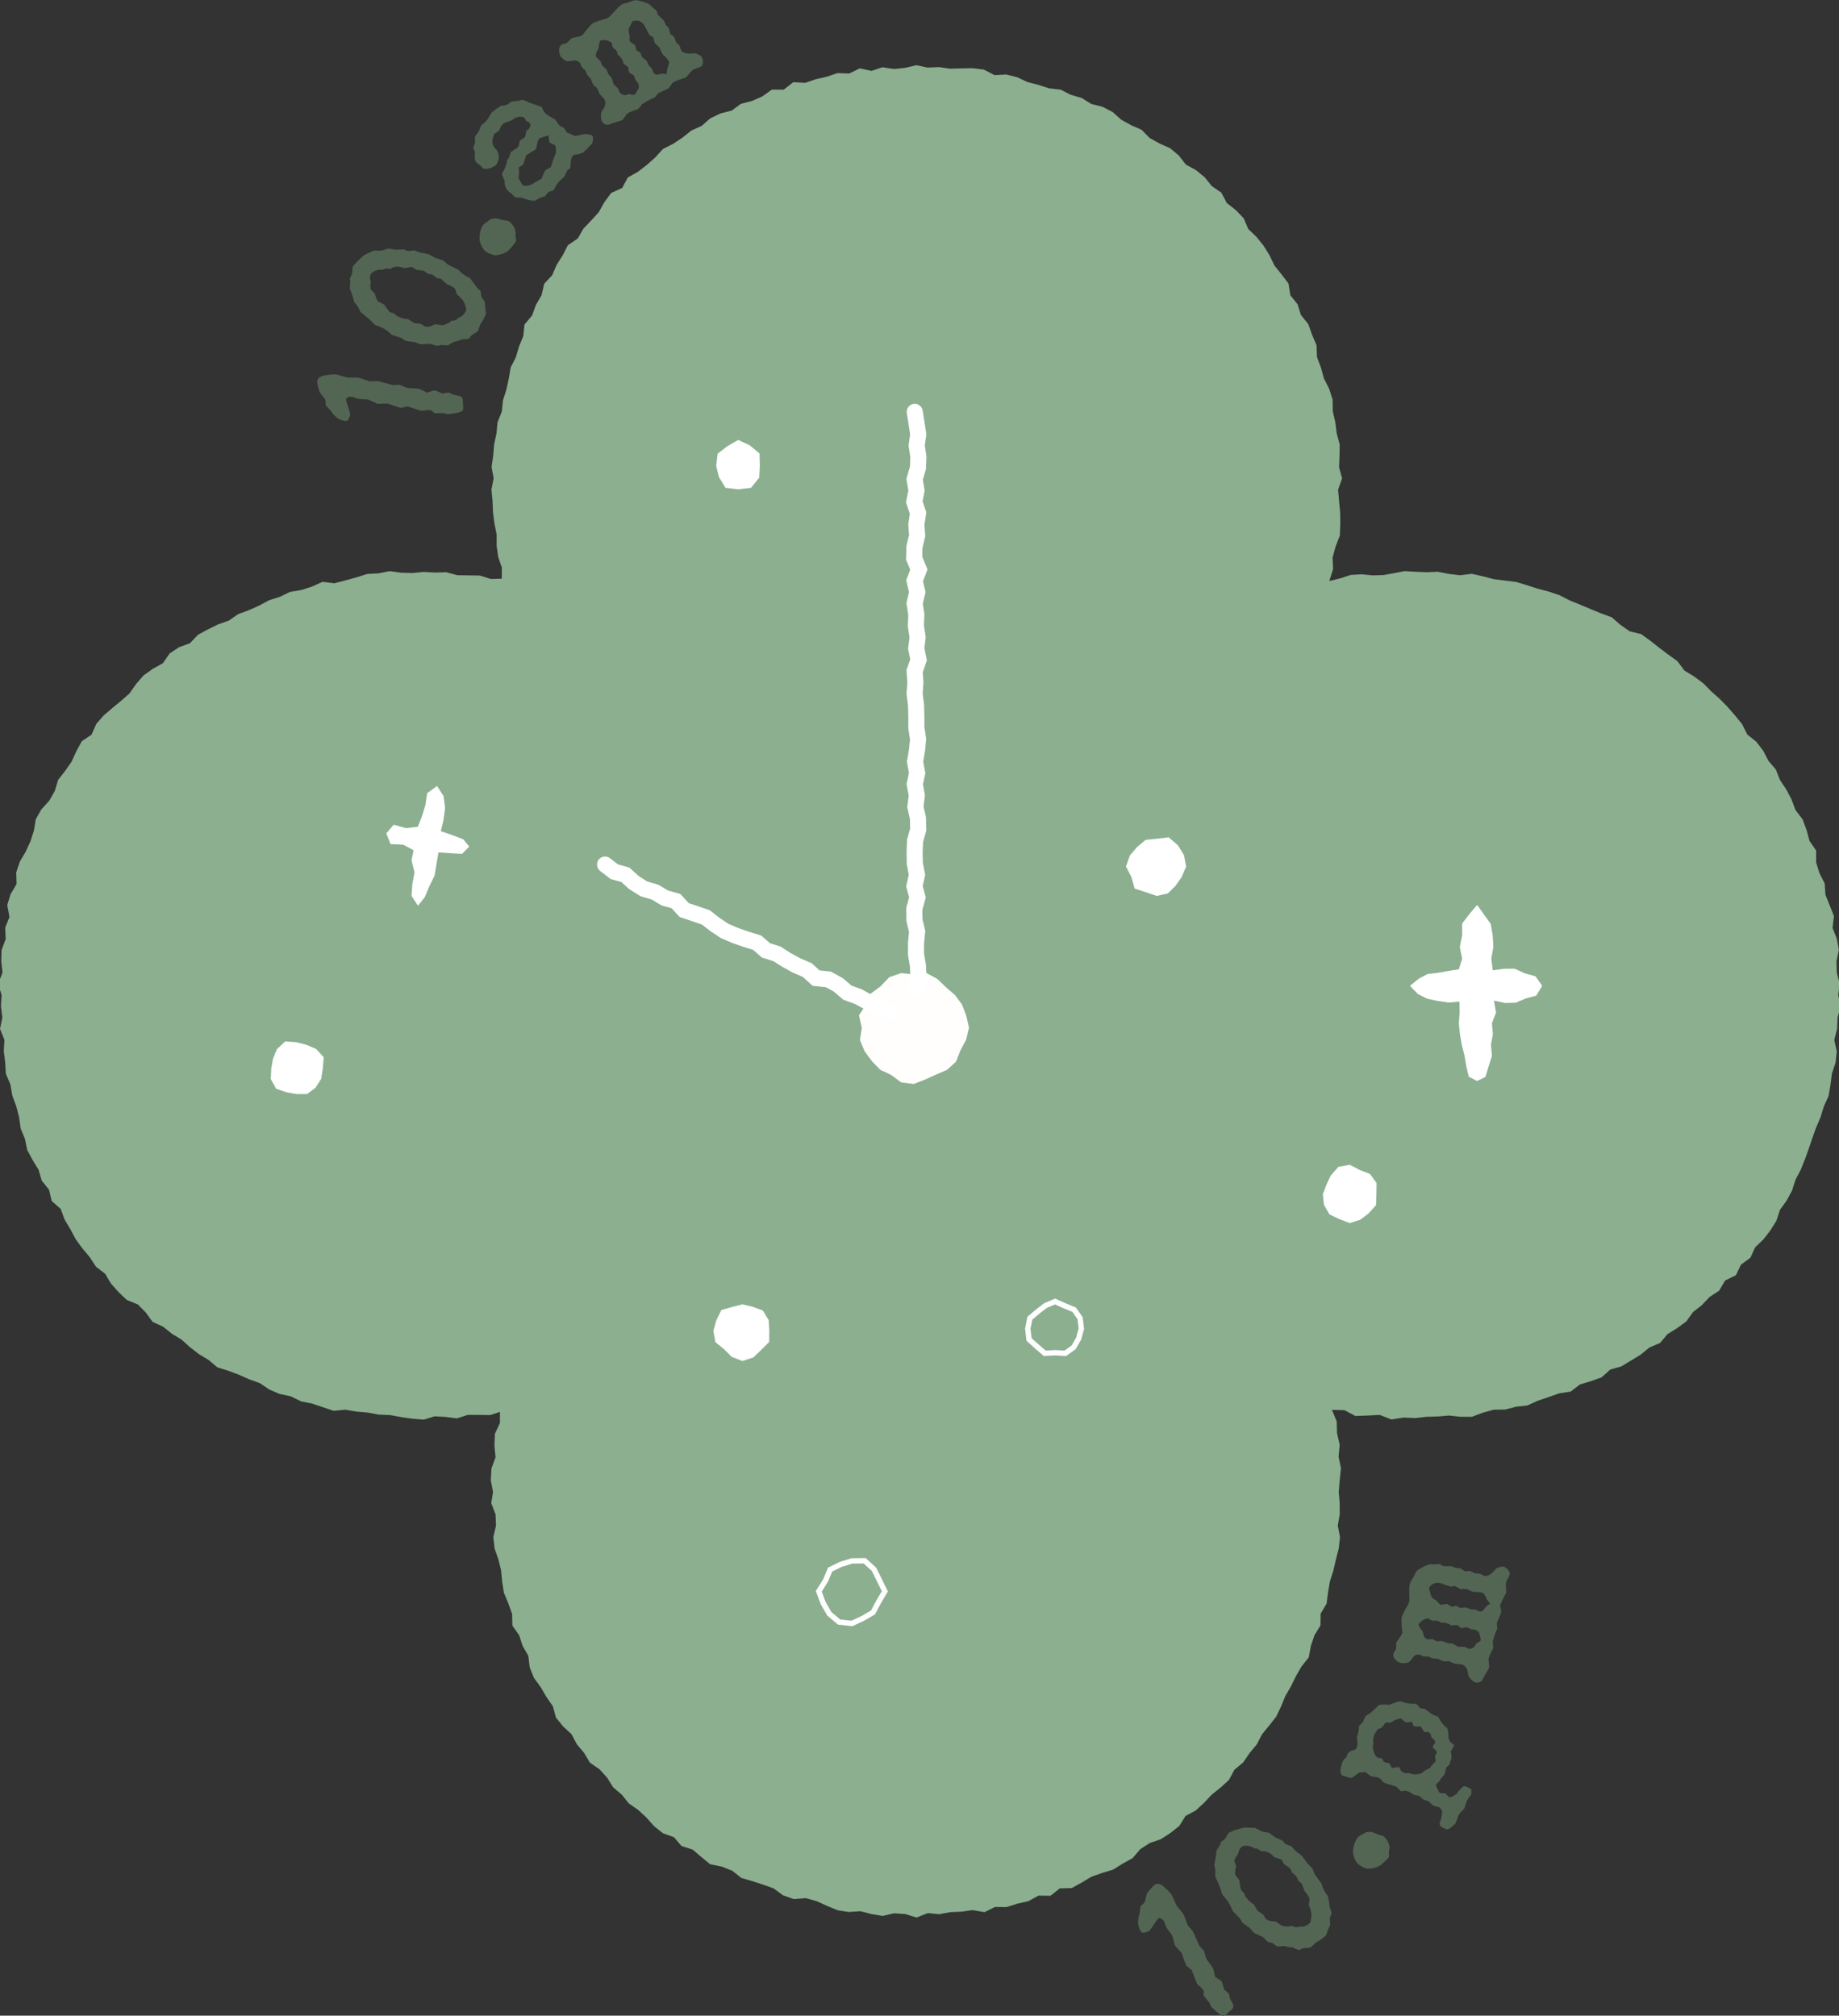 <svg width="343" height="376" viewBox="0 0 343 376" fill="none" xmlns="http://www.w3.org/2000/svg">
<rect x="0" y="0" width="343" height="376" fill="#333333" stroke="none"/>
<g clip-path="url(#clip0_180_8)">
<path d="M263.982 106.656L261.983 106.539L259.984 106.921L258.014 107.273L256.015 107.332L253.987 107.126L251.959 107.244L250.048 107.861L247.931 108.39L248.637 106.186L248.549 104.012L249.107 101.955L249.901 99.898L249.989 97.754L249.96 95.609L249.754 93.464L249.577 91.348L250.312 89.233L249.754 87.147L249.842 85.031L249.871 82.916L249.313 80.83L249.048 78.743L248.578 76.687L248.549 74.542L247.902 72.514L246.932 70.605L246.373 68.577L245.638 66.609L245.55 64.405L244.727 62.466L244.022 60.468L242.64 58.764L242.023 56.766L240.67 55.091L240.318 52.887L239.024 51.183L237.701 49.538L236.79 47.628L235.673 45.836L234.35 44.19L232.821 42.721L231.969 40.723L230.499 39.195L228.823 37.873L227.795 35.934L226.031 34.729L224.708 33.084L223.062 31.732L221.18 30.704L219.857 29L218.241 27.648L216.271 26.767L214.419 25.738L212.92 24.211L210.98 23.359L209.128 22.33L207.511 20.89L205.629 19.921L203.542 19.392L201.749 18.276L199.721 17.688L197.81 16.718L195.664 16.483L193.694 15.837L191.637 15.308L189.697 14.397L187.668 13.898L185.493 14.015L183.523 12.987L181.436 12.722L179.319 12.752L177.203 12.81L175.116 12.517L172.999 12.605L170.912 12.164L168.795 12.664L166.708 12.869L164.592 12.546L162.534 13.222L160.359 12.752L158.389 13.721L156.214 13.633L154.215 14.309L152.157 14.779L150.187 15.455L147.953 15.337L146.189 16.718H143.955L142.192 17.982L140.251 18.834L138.194 19.363L136.489 20.626L134.401 21.155L132.491 22.066L130.874 23.476L128.934 24.358L127.287 25.68L125.553 26.826L123.642 27.795L122.202 29.382L120.644 30.763L118.968 32.056L117.087 33.113L116.058 35.053L114 35.993L112.736 37.697L111.678 39.577L110.267 41.135L108.826 42.633L107.768 44.484L105.916 45.748L104.946 47.628L103.829 49.391L102.976 51.359L101.507 52.917L101.007 55.062L99.949 56.883L99.243 58.852L97.832 60.527L97.597 62.701L96.803 64.64L96.215 66.638L95.245 68.548L94.892 70.634L94.451 72.661L93.805 74.689L93.599 76.775L92.805 78.743L92.599 80.859L92.158 82.916L91.982 85.031L91.688 87.117L92.07 89.233L91.659 91.348L91.865 93.434L91.953 95.55L92.217 97.636L92.629 99.693V101.808L92.923 103.894L93.599 105.892V107.949L91.541 108.008L89.513 107.361L87.396 107.332L85.309 107.303L83.222 106.744L81.105 106.803L79.018 106.686L76.902 106.891L74.814 106.833L72.668 106.539L70.611 106.95L68.494 107.068L66.436 107.714L64.408 108.272L62.38 108.801L60.145 108.537L58.205 109.418L56.206 110.065L54.09 110.417L52.208 111.328L50.18 111.974L48.328 112.973L46.417 113.825L44.418 114.56L42.684 115.765L40.685 116.47L38.774 117.41L36.922 118.409L35.423 119.996L33.395 120.73L31.631 121.905L30.367 123.727L28.515 124.755L26.78 125.99L25.399 127.576L24.164 129.339L22.606 130.72L20.96 132.072L19.343 133.453L17.961 135.039L17.079 137.037L15.257 138.271L14.228 140.152L13.346 142.091L12.141 143.824L10.847 145.47L10.23 147.526L9.201 149.348L7.731 150.964L6.673 152.815L6.32 154.96L5.674 156.958L4.792 158.868L3.704 160.719L3.028 162.717L3.087 164.921L1.97 166.801L1.352 168.828L1.764 171.061L0.97 173.03L1.058 175.175L0.294 177.202L0.235 179.318L0.47 181.433L-0.353 183.49L0.294 185.605L0.176 187.721L0.441 189.807L-2.3514e-05 191.922L0.823 193.979L0.705 196.095L0.97 198.181L1.088 200.296L1.94 202.294L2.293 204.351L3.028 206.349L3.557 208.376L3.851 210.492L4.645 212.431L5.086 214.547L6.085 216.398L7.202 218.219L7.79 220.247L9.142 221.921L9.642 224.037L11.318 225.506L12.053 227.504L13.14 229.326L14.14 231.206L15.374 232.881L16.727 234.497L17.902 236.289L19.608 237.611L20.695 239.433L22.106 241.02L23.635 242.489L25.722 243.341L27.192 244.839L28.456 246.573L30.425 247.484L32.072 248.806L33.865 249.893L35.423 251.303L37.099 252.596L38.892 253.683L40.538 255.064L42.596 255.711L44.565 256.445L46.476 257.297L48.446 258.002L50.239 259.207L52.15 260.03L54.237 260.47L56.148 261.411L58.205 261.822L60.204 262.498L62.233 263.174L64.408 262.968L66.495 263.32L68.582 263.497L70.64 263.879L72.727 263.967L74.814 264.349L76.902 264.643L79.018 264.819L81.076 264.202L83.134 264.319L85.221 264.584L87.249 263.937H89.307L91.424 263.967L93.246 263.379V265.436L92.305 267.463L92.217 269.638L92.423 271.841L91.659 273.957L91.541 276.131L91.953 278.305L91.629 280.421L92.423 282.477L92.511 284.593L92.011 286.738L92.247 288.853L92.952 290.881L93.452 292.908L93.658 295.024L93.981 297.11L94.804 299.078L95.51 301.047L95.569 303.25L96.832 305.043L97.479 307.041L98.537 308.862L98.802 311.037L99.596 313.005L100.86 314.739L101.918 316.56L103.123 318.294L103.682 320.38L105.034 322.055L106.592 323.495L107.592 325.375L108.944 326.991L110.032 328.813L111.825 330.047L113.236 331.604L114.353 333.396L115.97 334.777L117.293 336.423L119.027 337.627L120.585 339.067L121.996 340.654L123.642 341.976L125.7 342.71L127.111 344.356L129.198 345.031L130.815 346.412L132.461 347.764L134.637 348.205L136.577 348.969L138.282 350.32L140.31 350.908L142.309 351.554L144.279 352.259L146.042 353.552L148.041 354.257L150.276 354.081L152.304 354.639L154.244 355.521L156.243 356.344L158.301 356.667L160.476 356.52L162.534 357.049L164.621 357.401L166.767 356.902L168.854 357.049L170.941 357.695L173.058 356.872L175.145 357.078L177.232 356.696L179.319 356.608L181.407 356.314L183.611 356.696L185.581 355.726L187.727 355.756L189.755 355.109L191.813 354.639L193.694 353.611L195.929 353.64L197.663 352.259L199.897 352.201L201.749 351.172L203.572 350.085L205.571 349.38L207.599 348.763L209.392 347.646L211.244 346.618L212.685 344.943L214.448 343.797L216.506 343.092L218.27 341.946L219.946 340.624L221.122 338.744L223.003 337.745L224.561 336.305L226.001 334.777L227.648 333.455L229.206 332.045L230.234 330.135L231.881 328.754L233.057 327.02L234.409 325.404L235.379 323.524L236.731 321.879L238.025 320.233L238.936 318.323L239.73 316.384L240.788 314.562L241.699 312.682L242.757 310.86L244.11 309.156L244.492 307.041L245.168 305.043L246.285 303.221L246.314 301.017L247.432 299.137L247.696 297.051L248.049 294.965L248.696 292.967L249.166 290.91L249.695 288.853L249.93 286.738L249.519 284.593L249.871 282.507V280.391L249.695 278.305L249.871 276.102L250.107 273.898L249.666 271.724L249.871 269.52L249.372 267.346L249.313 265.142L248.431 262.997L250.753 263.056L252.811 264.143L255.075 264.055L257.338 263.937L259.514 264.79L261.748 264.437L263.982 264.525L266.069 264.29L268.186 264.231L270.273 264.055L272.389 264.29H274.535L276.564 263.526L278.592 262.968L280.738 262.938L282.766 262.41L284.883 262.175L286.823 261.293L288.822 260.617L290.821 259.912L292.938 259.589L294.672 258.267L296.7 257.65L298.699 256.945L300.345 255.475L302.403 254.888L304.196 253.801L305.99 252.714L307.636 251.362L309.635 250.51L311.016 248.865L312.81 247.748L314.515 246.514L315.779 244.751L317.425 243.458L318.865 241.93L320.659 240.755L321.746 238.875L323.775 237.876L324.715 235.907L326.479 234.614L327.361 232.675L328.919 231.177L330.212 229.502L331.33 227.71L332.006 225.653L333.24 223.949L334.24 222.098L334.887 220.07L335.857 218.219L336.65 216.251L337.356 214.282L338.032 212.284L338.737 210.316L339.561 208.406L340.178 206.378L341.06 204.439L341.413 202.353L341.677 200.267L342.353 198.24L342.588 196.153L342.118 193.979L342.647 191.922L342.735 189.807L343.323 187.721L342.853 185.605L343.147 183.519L342.588 181.433L342.53 179.318L342.971 177.173L342.588 175.087L341.795 173.089L342.059 170.885L341.266 168.887L340.472 166.918L340.325 164.803L339.355 162.864L338.737 160.866V158.662L337.503 156.87L336.944 154.813L336.209 152.845L334.887 151.111L334.152 149.142L333.182 147.291L332.006 145.528L331.212 143.531L329.83 141.915L328.86 140.034L327.567 138.359L325.891 137.008L324.921 135.069L323.598 133.453L322.217 131.866L320.747 130.367L319.159 128.957L317.689 127.459L315.984 126.195L314.162 125.079L312.868 123.345L311.163 122.111L309.488 120.848L307.812 119.526L306.107 118.291L303.961 117.763L302.227 116.558L300.61 115.148L298.611 114.413L296.671 113.62L294.731 112.797L292.761 112.004L290.88 111.034L288.881 110.358L286.852 109.829L284.853 109.183L282.825 108.566L280.708 108.302L278.621 108.037L276.593 107.508L274.506 107.038L272.36 107.303L270.273 107.068L268.186 106.656L266.098 106.744L263.982 106.656Z" fill="#8BAF8F"/>
<path d="M59.175 71.075C59.234 70.81 59.352 70.575 59.587 70.399C60.057 70.105 60.528 69.958 60.939 70.017C61.174 69.9 61.762 69.841 62.703 69.841L64.79 70.428H66.701L67.083 70.516L68.965 71.134L70.405 71.075L70.993 71.222L73.286 71.839L74.55 71.78L75.931 72.368L78.107 72.514C78.548 72.691 79.077 72.926 79.635 73.249L80.9 72.838L81.252 72.867L82.516 73.396L83.692 73.22L84.633 73.66L85.338 73.778C85.956 73.895 86.279 74.13 86.309 74.483L86.397 76.099L86.338 76.51C86.279 76.804 85.338 77.069 83.545 77.274L82.722 77.069H81.017L80.459 76.569L79.988 76.481L78.518 76.628L75.961 75.805L74.726 76.099L72.286 75.276L70.464 75.335C70.434 75.335 69.846 75.071 68.671 74.542L67.112 74.424L66.672 74.366L65.672 74.013C65.114 73.954 64.731 74.101 64.526 74.454L64.702 75.159L65.319 77.216V77.304C65.143 78.215 64.79 78.626 64.349 78.538C64.29 78.538 64.232 78.508 64.144 78.479C63.203 78.332 62.409 77.715 61.733 76.657L60.763 75.629L60.675 74.542L60.145 73.866L59.646 73.19C59.234 72.074 59.117 71.369 59.175 71.075Z" fill="#526653"/>
<path d="M65.79 49.743L66.554 48.833C67.23 48.216 67.612 47.834 67.759 47.716C67.877 47.599 68.524 47.276 69.7 46.747H71.169L72.404 46.365L73.903 46.6C74.344 46.541 74.844 46.541 75.432 46.541L75.843 46.776C76.079 46.864 76.549 46.835 77.225 46.688L77.901 46.952C78.283 47.099 78.959 47.246 79.93 47.422L81.194 48.098L82.663 48.598L83.545 49.362L85.574 50.361C85.897 50.86 86.573 51.359 87.661 51.888C88.131 52.476 88.484 52.975 88.749 53.387L89.66 54.356L89.777 55.326L90.424 56.355L90.512 57.589C90.6 58 90.63 58.323 90.659 58.558L90.071 59.763L89.572 60.556L89.16 61.702L89.043 61.849C88.366 62.26 87.955 62.525 87.837 62.642C87.72 62.76 87.631 62.907 87.543 63.112C87.22 63.259 86.749 63.318 86.132 63.289C85.956 63.435 85.427 63.612 84.545 63.818L83.516 64.434L82.311 64.346L81.546 64.523L80.282 64.141C79.753 64.141 79.312 64.17 78.93 64.229L78.342 64.199L77.254 63.788C76.608 63.729 76.108 63.671 75.696 63.612L74.814 63.024L73.08 62.466L72.286 61.761C71.816 61.408 71.228 61.085 70.464 60.791C70.287 60.732 70.14 60.674 69.993 60.644L68.729 59.41L67.23 58.206C66.966 57.5 66.583 56.883 66.054 56.325C65.937 55.826 65.79 55.297 65.584 54.709L65.231 53.828L65.349 52.535L65.231 52.006L65.643 51.124L65.79 49.743ZM69.17 52.711C69.053 53.064 69.053 53.475 69.141 53.945C69.288 54.151 69.552 54.415 69.905 54.739C70.052 55.385 70.258 55.884 70.493 56.237L71.169 56.56L71.669 56.825C71.963 57.295 72.286 57.735 72.639 58.147L72.904 58.294L73.492 58.47C73.727 58.764 74.05 58.969 74.403 59.116L75.197 59.41L76.108 59.528L77.225 60.262L78.371 60.38L78.636 60.497L79.195 60.879C79.636 61.056 80.282 60.938 81.076 60.527L81.223 60.497L82.575 60.674C83.428 60.409 83.986 60.115 84.251 59.792C84.751 59.88 85.192 59.675 85.603 59.234C86.073 59.087 86.456 58.764 86.749 58.264L86.985 57.735C86.808 56.883 86.544 56.237 86.162 55.826C85.838 55.502 85.515 55.15 85.162 54.827C85.103 54.474 85.015 54.151 84.868 53.886C84.545 53.563 84.104 53.299 83.487 53.064L83.398 53.034L82.193 51.977L81.752 51.918H81.576L80.664 51.242L79.724 51.036C79.459 50.772 79.195 50.596 78.901 50.478C78.489 50.449 78.078 50.39 77.666 50.331L76.843 49.802L75.402 50.008H75.373C74.315 49.597 73.462 49.655 72.786 50.184C72.492 50.126 72.198 50.096 71.875 50.096L71.346 50.331C70.875 50.243 70.346 50.331 69.788 50.596C69.435 50.772 69.17 51.007 69.082 51.33C68.994 51.536 68.994 51.771 69.023 52.035L69.17 52.711Z" fill="#526653"/>
<path d="M96.215 45.072L96.068 45.307L95.451 46.041L94.981 46.57C94.422 47.158 93.57 47.481 92.394 47.628C91.806 47.54 91.277 47.334 90.748 47.011L90.689 46.982C90.071 46.511 89.66 45.777 89.454 44.807C89.395 43.897 89.542 43.044 89.924 42.251L90.042 42.075C90.16 41.869 90.659 41.487 91.453 40.929C91.953 40.723 92.423 40.694 92.952 40.811C93.423 40.988 94.01 41.105 94.775 41.193C95.304 41.546 95.686 41.987 95.951 42.516C96.098 42.868 96.186 43.191 96.156 43.456C96.127 43.808 96.156 44.19 96.245 44.631L96.215 45.072Z" fill="#526653"/>
<path d="M103.359 35.317L103.182 35.523L102.271 35.816L101.624 36.639C100.919 36.786 100.36 37.051 99.948 37.374C99.596 37.55 98.684 37.403 97.185 36.874L96.068 36.816L95.363 36.081L94.981 35.816C94.363 35.288 94.069 34.612 94.128 33.789L93.599 32.467C93.981 31.762 94.246 31.262 94.334 30.939C94.51 30.616 94.569 30.293 94.569 29.911C94.951 29.47 95.157 28.941 95.245 28.383L96.45 27.59L96.627 27.384C96.744 27.237 96.832 26.973 96.862 26.561L96.98 26.209L97.832 25.65C98.008 25.415 98.097 24.975 98.155 24.387C98.332 24.328 98.508 24.211 98.655 24.034C98.743 23.917 98.832 23.741 98.92 23.506C98.978 23.27 98.89 23.035 98.655 22.8L98.185 22.595L97.832 22.007C97.509 21.713 96.95 21.684 96.156 21.948L95.392 22.477C94.686 22.712 94.187 22.889 93.922 23.006L93.511 23.447L93.129 24.24L93.011 24.416L92.158 25.004C91.865 25.827 91.776 26.444 91.865 26.884L92.247 27.59L92.599 27.913C92.864 28.295 93.011 28.765 93.04 29.294C93.011 29.911 92.805 30.41 92.511 30.763C92.452 30.822 92.394 30.88 92.335 30.91C91.629 31.409 90.894 31.585 90.159 31.468L89.542 30.822L88.866 30.322C88.572 30.058 88.484 29.411 88.572 28.354L88.278 27.59L88.601 26.532L88.572 25.503L89.336 24.446L89.689 23.506L89.836 23.3L90.512 22.771L91.012 22.125L91.659 21.037L92.629 20.244C92.864 20.156 93.129 19.98 93.452 19.715C94.216 19.745 94.834 19.51 95.304 18.951C96.156 18.892 96.862 18.804 97.42 18.628C97.656 18.657 98.155 18.863 98.92 19.216L100.977 19.921L101.036 19.98C101.301 20.597 101.565 21.008 101.83 21.243C101.977 21.361 102.565 21.743 103.594 22.33L104.329 23.417L105.093 23.799C105.211 23.887 105.387 24.181 105.681 24.681C106.622 25.122 107.18 25.357 107.386 25.357L108.973 25.004C109.708 25.004 110.208 25.092 110.443 25.298C110.649 25.503 110.678 25.974 110.473 26.708C110.384 26.826 110.267 26.973 110.149 27.09C109.708 27.59 109.267 28.001 108.885 28.324C108.503 28.647 107.915 28.794 107.151 28.853C107.004 28.912 106.916 28.971 106.827 29.059C106.622 29.294 106.475 29.735 106.445 30.322L106.386 31.321L105.798 31.821L105.269 32.937C104.74 33.407 104.417 33.701 104.299 33.848C103.917 34.259 103.623 34.759 103.359 35.317ZM101.036 33.29L101.624 31.879L101.83 31.674L102.741 31.174C103.006 30.234 103.329 29.352 103.682 28.53C103.741 28.03 103.711 27.56 103.535 27.119C103.417 27.031 103.065 26.826 102.477 26.561L102.3 25.239L100.654 25.768L100.478 25.974C100.331 26.12 100.184 26.679 100.037 27.619L99.86 27.913L98.302 28.853L98.097 29.088L97.597 30.675C97.567 30.704 97.273 30.91 96.744 31.262C96.862 32.144 96.832 32.79 96.686 33.172L97.391 34.436C97.714 34.729 98.243 34.729 99.008 34.494L101.036 33.29Z" fill="#526653"/>
<path d="M116.117 22.36C115.94 22.477 115.264 22.683 114.088 23.035C113.324 23.447 112.736 23.329 112.325 22.712L112.178 22.477C112.001 21.654 112.06 21.037 112.354 20.567C112.942 19.833 113.06 19.128 112.707 18.481L111.825 17.512L111.384 16.454C111.031 16.189 110.767 15.925 110.59 15.719C110.531 15.543 110.384 15.22 110.208 14.75L109.473 13.868L109.209 13.193L108.532 12.546L108.238 11.841C107.945 11.4 107.533 11.224 107.004 11.283C106.445 11.4 106.004 11.43 105.652 11.4C105.181 11.165 104.828 10.871 104.593 10.548L104.564 10.519C104.505 10.431 104.446 10.313 104.417 10.225C104.152 9.285 104.27 8.638 104.799 8.286L105.71 8.021C106.093 7.669 106.387 7.375 106.563 7.14L107.268 6.963C107.856 6.846 108.327 6.728 108.65 6.552C109.062 5.965 109.65 5.259 110.355 4.466C110.796 4.172 111.707 3.849 113.06 3.467L113.53 3.261L114.294 2.468C114.588 2.145 114.97 1.734 115.47 1.205C115.617 1.087 115.764 0.999 115.94 0.881L116.205 0.705C116.94 0.558 117.616 0.353 118.175 0.088C118.557 -0.059 119.468 0.118 120.938 0.676L122.496 2.057L122.702 2.762C122.76 2.821 123.113 3.173 123.789 3.79L124.201 4.672L124.73 5.23L125.024 6.346C125.377 6.552 125.641 6.787 125.788 6.993L126.082 7.845L126.758 8.55L127.023 9.373C127.376 9.931 128.258 10.107 129.61 9.931C130.286 10.137 130.727 10.372 130.933 10.695L130.962 10.724C131.197 11.488 131.138 12.047 130.815 12.399L130.521 12.517L129.286 12.987C129.051 13.134 128.61 13.633 127.964 14.427C127.875 14.485 127.346 14.662 126.376 14.985L125.465 15.396C125.112 15.984 124.818 16.366 124.583 16.542L122.76 17.394L122.055 18.246C121.732 18.305 120.967 18.687 119.791 19.392C119.439 19.862 119.174 20.185 118.998 20.362C118.057 20.655 117.41 20.92 116.969 21.214L116.117 22.36ZM118.498 17.541C118.616 17.365 118.762 17.1 118.939 16.777C119.233 16.366 119.233 15.925 118.939 15.425C118.821 15.249 118.704 15.102 118.557 14.955L118.263 14.162C117.969 13.868 117.704 13.692 117.44 13.633L117.293 13.398L117.175 12.546L116.264 11.841C116.264 11.576 116.146 11.253 115.911 10.901L115.852 10.842C115.705 10.636 115.529 10.431 115.294 10.254L115.235 10.195L115.088 9.667L114.941 9.402L114.265 8.815L114.059 7.933C113.383 7.522 112.707 7.375 112.001 7.551C111.854 7.639 111.737 8.168 111.619 9.108C111.119 9.784 111.031 10.342 111.266 10.754L111.972 11.341L112.266 12.164L113.03 12.869C113.177 13.075 113.324 13.428 113.53 13.927L114.088 14.515L114.441 15.69L115.294 16.513L115.499 17.1L115.705 17.394C116.234 17.805 116.734 17.864 117.204 17.541L118.204 17.717L118.498 17.541ZM124.348 13.839L124.465 12.781C124.642 12.487 124.73 12.047 124.789 11.488C124.554 11.165 124.348 10.871 124.171 10.666L123.613 10.166C123.495 9.99 123.319 9.608 123.054 8.932C122.996 8.873 122.702 8.58 122.143 8.08L121.79 6.905L121.173 6.582C120.997 6.288 120.673 5.671 120.203 4.76L120.174 4.701C119.88 4.26 119.497 3.967 118.998 3.849H118.439L117.969 3.967L117.498 4.877C117.204 5.348 117.175 5.876 117.41 6.493L117.44 7.698L118.469 8.433L118.733 9.402L119.439 9.814C119.468 9.931 119.556 10.195 119.762 10.636L120.585 11.312L120.997 12.164L121.614 12.869L121.849 13.516C122.173 13.927 122.555 14.044 122.966 13.839C123.26 13.721 123.701 13.721 124.348 13.839Z" fill="#526653"/>
<path d="M215.419 351.554C215.654 351.407 215.918 351.378 216.183 351.437C216.712 351.613 217.094 351.877 217.329 352.23C217.565 352.348 217.976 352.759 218.564 353.493L219.446 355.462L220.651 356.96L220.857 357.313L221.533 359.164L222.474 360.251L222.738 360.81L223.708 362.984L224.561 363.924L224.972 365.364L226.237 367.127C226.384 367.597 226.53 368.126 226.648 368.772L227.765 369.507L227.942 369.8L228.324 371.123L229.206 371.916L229.441 372.915L229.794 373.532C230.087 374.061 230.117 374.472 229.852 374.737L228.647 375.824L228.265 376.029C228 376.176 227.207 375.618 225.913 374.355L225.56 373.561L224.473 372.239L224.532 371.475L224.296 371.064L223.238 370.006L222.268 367.479L221.268 366.686L220.357 364.277L219.152 362.925C219.152 362.896 218.976 362.279 218.623 361.045L217.711 359.781L217.476 359.429L217.124 358.43C216.8 357.959 216.447 357.754 216.065 357.813L215.624 358.4L214.419 360.163L214.331 360.192C213.508 360.633 212.979 360.633 212.743 360.222C212.714 360.163 212.685 360.104 212.655 360.046C212.185 359.223 212.156 358.195 212.538 357.019L212.714 355.609L213.508 354.874L213.714 354.022L213.919 353.2C214.684 352.23 215.154 351.701 215.419 351.554Z" fill="#526653"/>
<path d="M229.206 341.858L230.323 341.388C231.205 341.153 231.734 340.977 231.91 340.947C232.086 340.889 232.792 340.918 234.085 340.977L235.379 341.653L236.672 341.888L237.907 342.769C238.319 342.916 238.789 343.151 239.289 343.415L239.553 343.797C239.73 344.003 240.141 344.179 240.817 344.356L241.288 344.885C241.552 345.208 242.081 345.648 242.875 346.236L243.698 347.411L244.786 348.557L245.227 349.644L246.55 351.466C246.608 352.054 246.991 352.818 247.696 353.758C247.843 354.492 247.931 355.109 247.99 355.609L248.372 356.902L248.019 357.813L248.108 359.017L247.608 360.163C247.49 360.574 247.373 360.868 247.285 361.103L246.226 361.897L245.403 362.367L244.521 363.219L244.345 363.307C243.551 363.366 243.051 363.395 242.904 363.454C242.757 363.513 242.581 363.601 242.434 363.748C242.081 363.748 241.64 363.571 241.111 363.278C240.876 363.307 240.317 363.219 239.465 363.013L238.26 363.101L237.26 362.426L236.496 362.249L235.555 361.338C235.085 361.103 234.673 360.927 234.321 360.78L233.821 360.486L233.057 359.605C232.527 359.252 232.086 358.958 231.763 358.723L231.234 357.813L229.94 356.52L229.5 355.521C229.264 354.992 228.853 354.434 228.324 353.817C228.206 353.67 228.088 353.552 228 353.464L227.442 351.789L226.648 350.026C226.736 349.292 226.677 348.557 226.472 347.823C226.589 347.323 226.707 346.765 226.795 346.177L226.883 345.237L227.559 344.15L227.706 343.621L228.471 343.033L229.206 341.858ZM230.822 346.03C230.558 346.295 230.352 346.647 230.234 347.088C230.264 347.353 230.381 347.705 230.558 348.146C230.381 348.792 230.323 349.351 230.381 349.733L230.852 350.32L231.175 350.79C231.205 351.349 231.293 351.907 231.44 352.436L231.587 352.7L232.057 353.141C232.145 353.523 232.292 353.846 232.557 354.11L233.145 354.757L233.88 355.286L234.526 356.432L235.496 357.078L235.702 357.284L236.026 357.871C236.349 358.224 236.966 358.43 237.848 358.43L237.995 358.488L239.112 359.252C239.994 359.429 240.611 359.399 240.994 359.223C241.405 359.517 241.876 359.575 242.463 359.37C242.934 359.458 243.434 359.34 243.933 359.017L244.374 358.665C244.609 357.813 244.668 357.137 244.521 356.579C244.404 356.138 244.257 355.697 244.08 355.227C244.198 354.904 244.257 354.581 244.257 354.257C244.139 353.846 243.845 353.376 243.404 352.876L243.345 352.818L242.757 351.319L242.405 351.055L242.258 350.967L241.729 349.938L240.994 349.321C240.876 348.969 240.729 348.675 240.523 348.44C240.171 348.205 239.818 347.97 239.494 347.735L239.024 346.883L237.642 346.412C236.907 345.56 236.114 345.237 235.261 345.355C235.026 345.178 234.762 345.002 234.497 344.855L233.938 344.796C233.556 344.503 233.057 344.326 232.439 344.297C232.028 344.297 231.704 344.385 231.469 344.62C231.293 344.767 231.175 344.973 231.116 345.208L230.822 346.03Z" fill="#526653"/>
<path d="M259.014 346.501L258.837 346.706L258.132 347.382L257.603 347.852C256.985 348.352 256.074 348.587 254.928 348.587C254.369 348.41 253.84 348.146 253.37 347.764L253.311 347.735C252.752 347.176 252.429 346.412 252.341 345.413C252.399 344.503 252.635 343.68 253.105 342.945L253.223 342.769C253.37 342.563 253.899 342.27 254.781 341.799C255.28 341.653 255.78 341.682 256.28 341.888C256.721 342.123 257.309 342.328 258.044 342.505C258.514 342.916 258.837 343.415 259.043 343.974C259.161 344.356 259.19 344.679 259.131 344.914C259.043 345.267 259.043 345.648 259.073 346.089L259.014 346.501Z" fill="#526653"/>
<path d="M273.124 337.333C273.095 337.422 272.801 337.715 272.272 338.244L272.007 338.685L271.478 340.125L270.537 340.977C270.184 341.241 269.89 341.329 269.685 341.212L268.92 340.83C268.421 340.565 268.391 340.066 268.803 339.302L268.979 338.068C268.979 337.745 268.803 337.451 268.421 337.128C267.95 337.04 267.568 336.922 267.274 336.775L266.422 336.011L265.452 335.659L264.687 335.012L263.717 334.807L262.894 334.278C262.424 334.013 261.924 333.984 261.395 334.16L261.218 334.072C260.748 333.572 260.454 333.308 260.366 333.249C259.043 332.867 258.279 332.632 258.044 332.485L257.367 331.751L256.956 331.545C256.544 331.457 256.162 331.398 255.78 331.369L255.633 331.31L254.663 330.546L253.428 330.693L252.546 331.369C252.194 331.692 251.812 331.721 251.4 331.516L250.43 331.222C249.871 330.928 249.871 330.047 250.43 328.578L250.665 328.166C250.871 328.049 251.018 327.931 251.106 327.784L251.341 327.197C251.576 326.785 251.988 326.521 252.576 326.462L252.958 326.198C253.223 325.698 253.252 324.993 253.076 324.082C253.37 323.259 253.487 322.584 253.458 322.055L253.546 321.879L254.193 321.232L254.634 320.204C254.781 320.057 255.075 319.851 255.545 319.587L257.25 318.029C257.897 317.941 258.485 317.941 259.043 318.029C260.19 317.589 260.895 317.354 261.16 317.354C262.071 317.706 263.07 317.883 264.099 317.824C264.187 317.853 264.452 318.147 264.893 318.646L265.687 318.764L265.804 318.823L267.098 319.792L268.244 320.262C268.715 321.203 269.273 321.908 269.89 322.349C270.037 322.525 270.126 323.024 270.155 323.847C270.155 324.552 270.478 325.081 271.184 325.463V325.669L270.596 326.727C270.743 327.49 270.772 327.931 270.714 328.049L270.39 328.901L270.42 329.106L269.743 329.694C269.596 330.429 269.449 330.928 269.361 331.104L268.891 331.604L268.45 332.25L267.774 332.955L268.391 334.307L268.744 334.513C269.156 334.483 269.479 334.513 269.685 334.63L270.214 335.218C270.478 335.365 270.978 335.159 271.713 334.601L271.948 334.219L272.83 333.308C273.006 333.161 273.33 333.191 273.8 333.426L274.447 333.808L274.418 334.689L273.624 335.835C273.418 336.364 273.242 336.893 273.124 337.333ZM267.686 328.695C267.803 328.489 267.774 328.137 267.627 327.637L267.891 327.138C268.097 326.785 267.891 326.433 267.274 326.109C267.245 325.904 267.245 325.728 267.333 325.581L267.656 325.14C267.774 324.905 267.568 324.552 266.98 324.082C266.921 323.583 266.774 323.259 266.51 323.142L265.628 323.054L265.569 323.024L265.011 322.055H263.747L263.688 322.025L263.335 321.173C262.659 321.32 262.247 321.32 262.071 321.232L261.512 320.703L261.248 320.556C260.601 320.644 259.984 320.88 259.396 321.35L258.426 321.32L257.72 322.26L256.956 322.584L256.368 323.495C256.133 323.994 256.045 324.552 256.162 325.169L256.133 325.287C255.927 325.816 256.074 326.58 256.544 327.52L257.074 327.931L257.75 327.99C257.897 328.401 258.102 328.666 258.338 328.783L259.072 328.871C259.249 329.077 259.425 329.4 259.602 329.812L260.866 329.606L260.954 329.635C261.189 330.194 261.424 330.517 261.659 330.634C261.924 330.781 262.336 330.811 262.894 330.752C263.482 331.075 264.276 331.075 265.246 330.752C265.393 330.458 265.893 330.164 266.686 329.812C266.863 329.518 267.186 329.136 267.686 328.695Z" fill="#526653"/>
<path d="M277.769 310.978C277.71 311.183 277.387 311.801 276.74 312.858C276.446 313.681 275.946 314.004 275.211 313.828L274.947 313.74C274.271 313.299 273.888 312.799 273.8 312.241C273.741 311.301 273.33 310.713 272.624 310.478L271.331 310.361L270.273 309.891C269.832 309.92 269.479 309.92 269.185 309.891C269.038 309.832 268.715 309.656 268.244 309.45L267.098 309.332L266.451 309.009H265.51L264.834 308.686C264.305 308.569 263.894 308.715 263.57 309.127C263.247 309.597 262.953 309.949 262.659 310.126C262.159 310.273 261.689 310.302 261.307 310.214H261.248C261.13 310.185 261.042 310.155 260.925 310.096C260.072 309.597 259.749 309.039 259.896 308.422V308.392L260.395 307.599C260.425 307.07 260.425 306.659 260.425 306.394L260.836 305.777C261.189 305.307 261.454 304.896 261.571 304.543C261.454 303.809 261.395 302.927 261.395 301.84C261.512 301.341 261.953 300.459 262.659 299.254L262.865 298.784V297.697C262.835 297.286 262.835 296.698 262.865 295.964C262.894 295.787 262.924 295.611 262.982 295.405L263.07 295.082C263.511 294.465 263.835 293.878 264.07 293.29C264.246 292.908 265.04 292.438 266.481 291.821L268.538 291.762L269.185 292.144C269.273 292.173 269.773 292.173 270.655 292.144L271.566 292.497L272.33 292.526L273.301 293.143C273.712 293.055 274.035 293.025 274.3 293.084L275.094 293.496L276.064 293.554L276.799 293.966C277.445 294.113 278.18 293.672 279.033 292.614C279.65 292.291 280.15 292.173 280.503 292.262H280.532C281.208 292.644 281.561 293.084 281.59 293.584L281.502 293.907L280.914 295.082C280.855 295.347 280.855 296.022 280.944 297.051C280.914 297.139 280.65 297.638 280.179 298.549L279.797 299.46C279.944 300.136 280.003 300.606 279.944 300.9L279.18 302.78L279.268 303.867C279.062 304.132 278.768 304.925 278.416 306.247C278.474 306.835 278.504 307.246 278.504 307.481C278.033 308.333 277.739 308.98 277.622 309.479L277.769 310.978ZM276.181 305.836C276.152 305.63 276.064 305.337 275.976 304.955C275.917 304.455 275.593 304.132 275.035 303.985C274.859 303.956 274.653 303.926 274.418 303.926L273.683 303.574C273.271 303.544 272.948 303.603 272.713 303.75L272.448 303.662L271.801 303.133L270.655 303.221C270.478 303.015 270.155 302.868 269.744 302.78L269.655 302.751C269.391 302.692 269.126 302.663 268.832 302.692L268.744 302.663L268.274 302.398L267.98 302.31L267.098 302.34L266.334 301.869C265.569 302.016 264.981 302.398 264.57 302.986C264.54 303.162 264.805 303.632 265.363 304.396C265.481 305.219 265.775 305.689 266.245 305.807L267.157 305.748L267.921 306.159L268.979 306.13C269.214 306.189 269.567 306.306 270.067 306.541L270.89 306.571L271.948 307.188H273.154L273.712 307.481L274.065 307.57C274.741 307.511 275.153 307.188 275.27 306.659L276.123 306.1L276.181 305.836ZM277.916 299.137L277.269 298.285C277.181 297.932 276.975 297.55 276.622 297.139C276.211 297.051 275.887 296.992 275.623 296.963H274.859C274.682 296.933 274.241 296.757 273.624 296.434C273.536 296.404 273.124 296.404 272.389 296.434L271.331 295.817L270.655 295.993C270.331 295.905 269.655 295.699 268.685 295.317H268.626C268.127 295.2 267.627 295.259 267.186 295.494L266.774 295.846L266.51 296.258L266.804 297.256C266.863 297.815 267.215 298.226 267.803 298.491L268.656 299.372L269.891 299.196L270.772 299.725L271.566 299.548C271.654 299.607 271.919 299.754 272.36 299.93L273.418 299.842L274.3 300.195L275.241 300.283L275.858 300.577C276.387 300.665 276.711 300.459 276.887 300.048C277.034 299.813 277.387 299.49 277.916 299.137Z" fill="#526653"/>
<path d="M180.731 191.717L180.201 193.95L179.143 195.918L178.32 198.034L176.644 199.562L174.616 200.443L172.617 201.354L170.412 202.206L168.09 201.912L166.179 200.502L164.18 199.562L162.622 197.946L161.27 196.124L160.388 194.009L160.741 191.717L160.212 189.396L161.505 187.427L162.416 185.341L164.239 183.989L165.856 182.285L168.09 181.521L170.412 181.756L172.764 181.492L174.822 182.608L176.439 184.166L178.114 185.605L179.437 187.398L180.231 189.484L180.731 191.717Z" fill="#FFFEFD"/>
<path d="M170.618 76.834L170.941 78.92L171.265 81.006L170.971 83.121L171.294 85.207L171.206 87.294L170.589 89.409L170.941 91.495L170.53 93.611L171.235 95.697L170.912 97.812L171.059 99.928L170.559 102.014L170.5 104.129L171.382 106.245L170.589 108.331L171.088 110.446L170.589 112.562L170.912 114.648L170.824 116.764L171.147 118.879L170.883 120.965L171.324 123.081L170.589 125.196L170.736 127.312L170.589 129.427L170.853 131.513L170.912 133.629V135.744L171.235 137.86L171.03 139.975L170.677 142.091L171.059 144.206L170.618 146.292L171 148.379L170.736 150.494L171.206 152.609L171.265 154.725L170.677 156.84L170.589 158.956L170.618 161.042L171.03 163.187L170.559 165.302L171.118 167.418L170.53 169.533L170.559 171.649L171.059 173.764L170.853 175.88V178.025L171.206 180.14L171.324 182.285L170.706 184.401" fill="white"/>
<path d="M170.618 76.834L170.941 78.92L171.265 81.006L170.971 83.121L171.294 85.207L171.206 87.294L170.589 89.409L170.941 91.495L170.53 93.611L171.235 95.697L170.912 97.812L171.059 99.928L170.559 102.014L170.5 104.129L171.382 106.245L170.589 108.331L171.088 110.446L170.589 112.562L170.912 114.648L170.824 116.764L171.147 118.879L170.883 120.965L171.324 123.081L170.589 125.196L170.736 127.312L170.589 129.427L170.853 131.513L170.912 133.629V135.744L171.235 137.86L171.03 139.975L170.677 142.091L171.059 144.206L170.618 146.292L171 148.379L170.736 150.494L171.206 152.609L171.265 154.725L170.677 156.84L170.589 158.956L170.618 161.042L171.03 163.187L170.559 165.302L171.118 167.418L170.53 169.533L170.559 171.649L171.059 173.764L170.853 175.88V178.025L171.206 180.14L171.324 182.285L170.706 184.401" stroke="white" stroke-width="3" stroke-miterlimit="10" stroke-linecap="round"/>
<path d="M112.854 161.277L114.559 162.599L116.646 163.187L118.263 164.656L120.085 165.802L122.172 166.419L123.995 167.506L126.082 168.094L127.611 169.769L129.639 170.444L131.667 171.149L133.372 172.472L135.136 173.647L137.106 174.499L139.134 175.204L141.221 175.851L142.868 177.29L144.925 177.937L146.719 179.083L148.6 180.111L150.57 180.963L152.216 182.461L154.509 182.697L156.361 183.725L158.036 185.165L160.065 185.899L161.946 186.928L163.945 187.78L165.856 188.779" fill="white"/>
<path d="M112.854 161.277L114.559 162.599L116.646 163.187L118.263 164.656L120.085 165.802L122.172 166.419L123.995 167.506L126.082 168.094L127.611 169.769L129.639 170.444L131.667 171.149L133.372 172.472L135.136 173.647L137.106 174.499L139.134 175.204L141.221 175.851L142.868 177.29L144.925 177.937L146.719 179.083L148.6 180.111L150.57 180.963L152.216 182.461L154.509 182.697L156.361 183.725L158.036 185.165L160.065 185.899L161.946 186.928L163.945 187.78L165.856 188.779" stroke="white" stroke-width="3" stroke-miterlimit="10" stroke-linecap="round"/>
<path d="M221.239 161.63L220.416 163.569L219.299 165.185L217.829 166.654L215.742 167.124L213.743 166.448L211.626 165.743L211.009 163.569L210.01 161.63L210.745 159.573L212.097 157.986L213.684 156.664L215.742 156.459L217.976 156.194L219.681 157.663L220.828 159.514L221.239 161.63Z" fill="white"/>
<path d="M165.033 296.845L163.828 298.902L162.828 300.782L160.976 301.869L158.889 302.839L156.508 302.575L154.685 301.047L153.539 299.049L152.716 296.845L153.98 294.818L154.832 292.79L156.802 291.821L158.889 291.174L161.27 291.145L163.004 292.732L164.004 294.73L165.033 296.845Z" stroke="white" stroke-miterlimit="10"/>
<path d="M201.69 247.866L201.191 249.687L200.25 251.333L198.692 252.449L196.781 252.332L194.87 252.449L193.43 251.215L191.931 249.864L191.695 247.866L192.078 245.897L193.577 244.634L194.988 243.546L196.781 242.782L198.545 243.576L200.338 244.31L201.455 245.897L201.69 247.866Z" stroke="white" stroke-miterlimit="10"/>
<path d="M143.485 248.277L143.456 250.334L141.986 251.803L140.516 253.213L138.458 253.889L136.459 253.096L135.048 251.685L133.431 250.363L133.049 248.277L133.608 246.279L134.548 244.369L136.606 243.782L138.458 243.311L140.34 243.752L142.28 244.457L143.367 246.25L143.485 248.277Z" fill="white"/>
<path d="M60.204 199.327L59.91 201.237L58.852 202.911L57.265 204.087H55.295L53.443 203.763L51.503 203.088L50.503 201.295L50.592 199.327L50.915 197.505L51.65 195.713L53.178 194.273L55.295 194.42L57.118 194.89L58.94 195.654L60.381 197.211L60.204 199.327Z" fill="white"/>
<path d="M141.721 86.882L141.604 89.115L140.075 90.996L137.694 91.29L135.313 90.996L134.078 88.968L133.578 86.882L133.843 84.649L135.607 83.268L137.694 82.064L139.869 83.092L141.662 84.59L141.721 86.882Z" fill="white"/>
<path d="M256.721 222.773L256.662 224.801L255.28 226.329L253.722 227.533L251.753 228.15L249.813 227.416L247.961 226.534L246.932 224.742L246.726 222.773L247.402 220.981L248.225 219.248L249.636 217.661L251.753 217.279L253.605 218.249L255.516 218.983L256.75 220.687L256.721 222.773Z" fill="white"/>
<path d="M287.646 183.901L286.529 185.723L284.589 186.252L282.707 187.045L280.738 187.104L278.651 186.663L279.033 188.896L278.269 190.865L278.445 192.892L278.092 194.89L278.269 196.976L277.651 198.915L277.063 200.884L275.505 201.648L273.947 200.855L273.477 198.886L273.154 196.917L272.654 194.949L272.301 192.921L272.095 190.894L272.242 188.867L272.213 186.839L270.184 187.016L268.186 186.722L266.216 186.311L264.452 185.429L262.982 183.901L264.599 182.579L266.245 181.698L268.215 181.463L270.214 181.11L272.095 180.816L272.713 178.818L272.272 176.644L272.713 174.499V172.266L274.094 170.474L275.505 168.799L276.74 170.532L278.033 172.325L278.416 174.47L278.533 176.644L278.151 178.789L278.416 180.992L280.473 180.728L282.502 180.699L284.442 181.58L286.382 182.109L287.646 183.901Z" fill="white"/>
<path d="M87.514 157.928L86.191 159.279L83.986 159.162L81.781 159.015L81.399 161.218L81.046 163.363L80.047 165.391L79.224 167.359L77.96 168.946L76.755 167.124L76.902 164.921L77.313 162.746L76.755 160.484L77.137 158.603L75.226 157.575L72.845 157.458L72.051 155.46L73.433 153.844L75.755 154.49L77.93 154.226L78.695 152.286L79.341 150.2L79.665 147.967L81.517 146.616L82.722 148.496L83.016 150.729L82.722 152.933L82.222 155.048L84.368 155.783L86.426 156.576L87.514 157.928Z" fill="white"/>
</g>
<defs>
<clipPath id="clip0_180_8">
<rect width="343" height="376" fill="white"/>
</clipPath>
</defs>
</svg>

